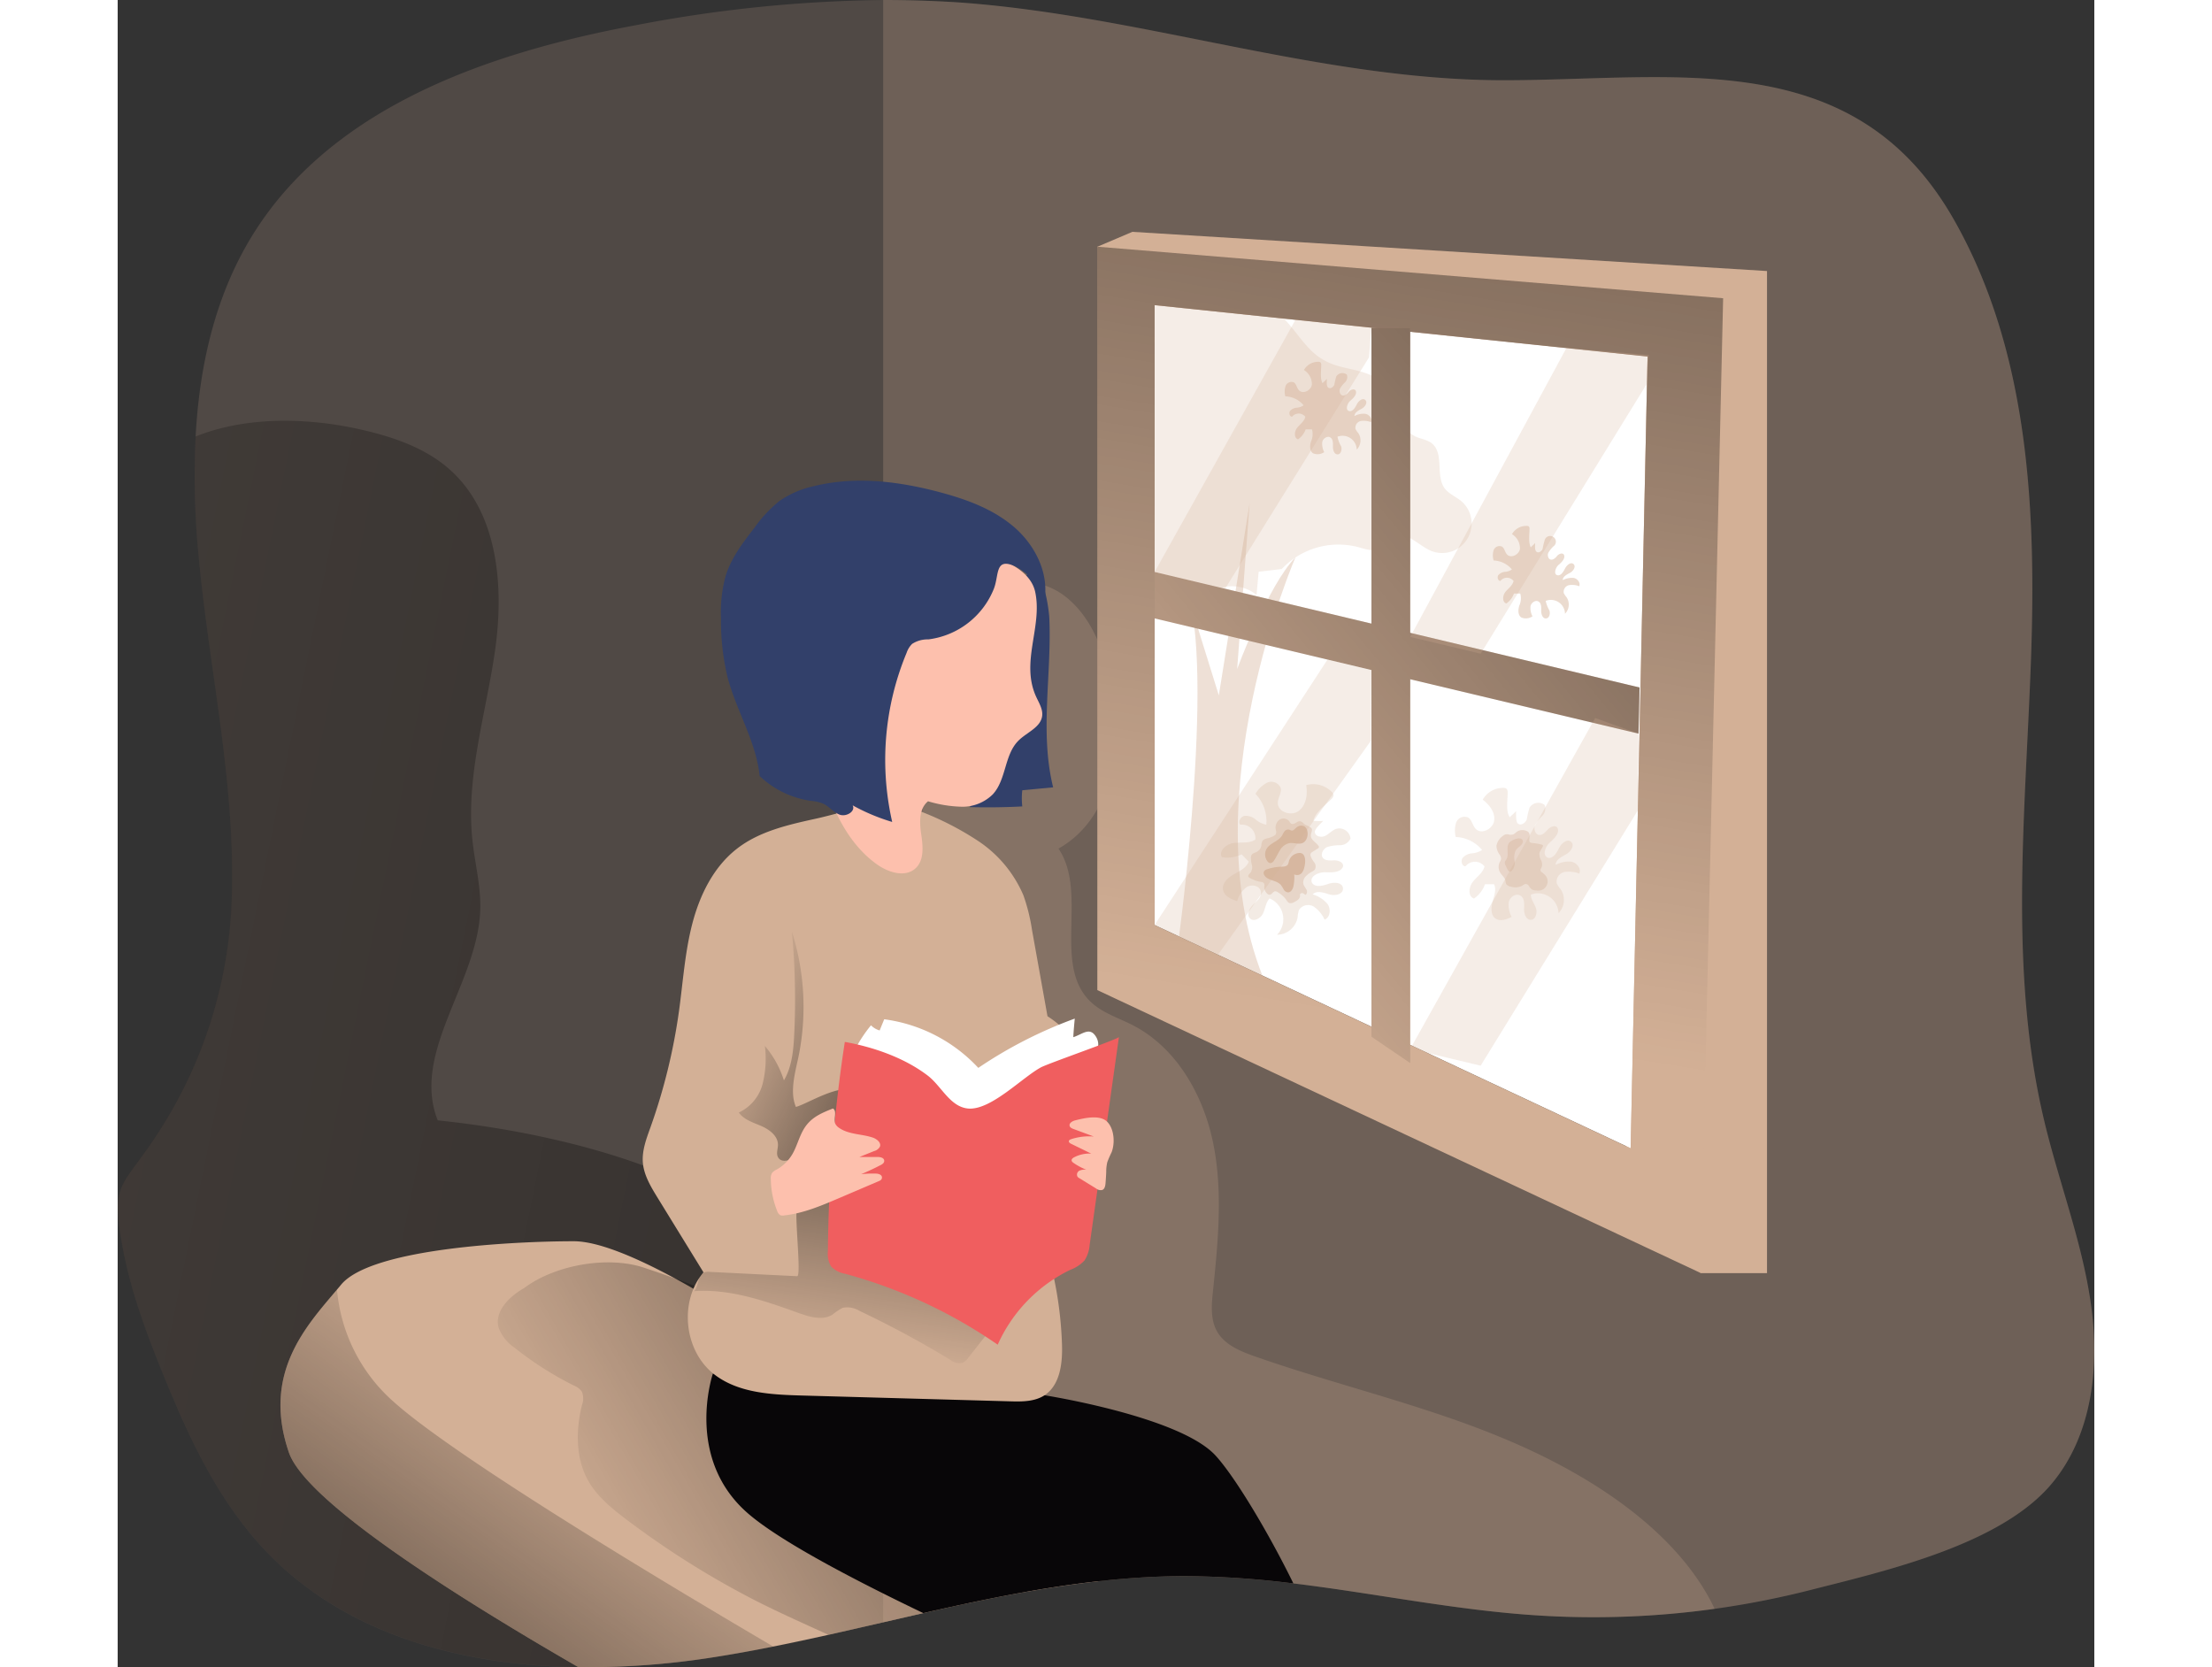 <svg id="Layer_1" data-name="Layer 1" xmlns="http://www.w3.org/2000/svg" xmlns:xlink="http://www.w3.org/1999/xlink" viewBox="0 0 384.27 324.11" width="406" height="306" class="illustration styles_illustrationTablet__1DWOa"><rect x="0" y="0" width="384.27" height="324.11" fill="#333333" stroke="none"/><defs><linearGradient id="linear-gradient" x1="329.63" y1="271.66" x2="-288.24" y2="146.05" gradientUnits="userSpaceOnUse"><stop offset="0.01"></stop><stop offset="0.13" stop-opacity="0.69"></stop><stop offset="0.25" stop-opacity="0.32"></stop><stop offset="1" stop-opacity="0"></stop></linearGradient><linearGradient id="linear-gradient-2" x1="238.07" y1="242.05" x2="100.22" y2="321.02" gradientUnits="userSpaceOnUse"><stop offset="0.01"></stop><stop offset="0.13" stop-opacity="0.69"></stop><stop offset="1" stop-opacity="0"></stop></linearGradient><linearGradient id="linear-gradient-3" x1="181.55" y1="237.03" x2="133.95" y2="214.82" xlink:href="#linear-gradient-2"></linearGradient><linearGradient id="linear-gradient-4" x1="164.59" y1="211.93" x2="154.86" y2="282.13" xlink:href="#linear-gradient-2"></linearGradient><linearGradient id="linear-gradient-5" x1="309.31" y1="-108.99" x2="256.03" y2="214.53" xlink:href="#linear-gradient-2"></linearGradient><linearGradient id="linear-gradient-6" x1="391.41" y1="15.5" x2="191.59" y2="181.7" xlink:href="#linear-gradient-2"></linearGradient><linearGradient id="linear-gradient-7" x1="43.8" y1="380.86" x2="112.31" y2="284.75" xlink:href="#linear-gradient-2"></linearGradient></defs><title>10</title><path d="M391.26,305.07c-9.91,12-32.48,17.09-47,20.79a170.68,170.68,0,0,1-52.94,4.95c-15.95-1-31.72-4.31-47.58-6.23a177.56,177.56,0,0,0-20.87-1.42,149.17,149.17,0,0,0-16.92,1,304.62,304.62,0,0,0-34.16,6.21l-7.8,1.79c-5.14,1.19-10.28,2.38-15.43,3.48-5.79,1.24-11.59,2.38-17.42,3.29a156.51,156.51,0,0,1-26.42,1.94c-22.85-.33-45.34-6.39-60.77-22.6-8.61-9.05-14.24-20.5-19-32.05-3.62-8.73-7.15-17.85-8.86-27.19-2.25-12.3-.25-11.27,6.1-20.78a88.75,88.75,0,0,0,15.2-49.13c.39-21.7-4.57-43.1-6.53-64.71a157.15,157.15,0,0,1-.54-22.77C31.08,87.35,34.34,73.39,42,61.49c15.62-24.25,45.68-34.58,74-39.85A267.61,267.61,0,0,1,164,16.76q7.22,0,14.42.45C214.25,19.7,249.05,32.43,285,32.36c33.21-.07,67.64-6.88,87,26.85C386.78,85,388.2,116.1,387.1,145.76s-4.29,59.83,2.56,88.71c2.35,9.93,5.88,19.59,8,29.54.43,2,.8,4.06,1.1,6.11C400.52,282.27,399.09,295.62,391.26,305.07Z" transform="translate(-15.17 -16.76)" fill="#d3b096" opacity="0.18" style="isolation: isolate;"></path><path d="M154,305.79q-2.72,14.91-5.45,29.83c-5.79,1.24-11.59,2.38-17.42,3.29a156.51,156.51,0,0,1-26.42,1.94c-22.85-.33-45.34-6.39-60.77-22.6-8.61-9.05-14.24-20.5-19-32.05-3.62-8.73-7.15-17.85-8.86-27.19-2.25-12.3-.25-11.27,6.1-20.78a88.75,88.75,0,0,0,15.2-49.13c.39-21.7-4.57-43.1-6.53-64.71a157.15,157.15,0,0,1-.54-22.77c9.7-3.91,21.59-3.74,32.07-1.37,6.24,1.41,12.53,3.52,17.32,7.77,9.36,8.31,10.6,22.51,8.87,34.91s-5.76,24.71-4.44,37.16c.48,4.5,1.66,8.95,1.53,13.47-.41,14.23-13.5,27.77-8.27,41,27.3,2.82,74.13,13.67,78.51,46.63C157,289.38,155.48,297.67,154,305.79Z" transform="translate(-15.17 -16.76)" fill="url(#linear-gradient)"></path><path d="M205.94,324.14c-4.81.53-9.61,1.26-14.39,2.11-6.61,1.18-13.19,2.6-19.77,4.1l-7.8,1.79c-3.55.82-7.1,1.64-10.65,2.43s-7.14,1.57-10.71,2.28c-3.82.76-7.65,1.46-11.49,2.06a156.51,156.51,0,0,1-26.42,1.94c-23.17-13.37-53-32.09-56.27-41.77-5.26-15.38,3.43-24.57,9.37-31.63q.4-.46.78-.93c5.92-7.19,34.26-8.46,45.25-8.46,5,0,12.74,3.47,19.75,7.27h0c8.44,4.58,15.76,9.63,15.76,9.63l16.36,10,48.7,29.76Z" transform="translate(-15.17 -16.76)" fill="#d3b096"></path><path d="M191.55,326.25c-6.61,1.18-13.19,2.6-19.77,4.1l-7.8,1.79c-3.55.82-7.1,1.64-10.65,2.43-5.29-2.43-10.63-4.77-15.8-7.5a171.68,171.68,0,0,1-23.58-15c-2.78-2.11-5.57-4.39-7.29-7.43-2.48-4.37-2.43-9.78-1.25-14.67a3.62,3.62,0,0,0,0-2.67,3.41,3.41,0,0,0-1.57-1.19,65.49,65.49,0,0,1-11.62-7.43,8,8,0,0,1-3-3.83c-.86-3.19,2.12-6.07,5-7.71,6-4.49,16.23-6.29,23.3-3.93,2,.67,4.07,1.38,6.16,2.14h0c7.47,2.73,15.24,6.06,21.57,10.2A54.32,54.32,0,0,1,155.73,285c2.15,2.41,4.19,4.93,6.21,7.44l12.93,16.06c2.37,2.84,4.08,6,6.19,8.95,1.72,2.42,4.73,4.09,7.07,5.94C189.28,324.26,190.46,325.22,191.55,326.25Z" transform="translate(-15.17 -16.76)" fill="url(#linear-gradient-2)"></path><path d="M391.26,305.07c-9.91,12-32.48,17.09-47,20.79a173.21,173.21,0,0,1-18.63,3.66,170.38,170.38,0,0,1-34.31,1.29c-15.95-1-31.72-4.31-47.58-6.23a177.56,177.56,0,0,0-20.87-1.42,145.72,145.72,0,0,0-15.23.8c-12,1.21-23.95,3.69-35.85,6.39l-7.8,1.79V16.76q7.22,0,14.42.45C214.25,19.7,249.05,32.43,285,32.36c33.21-.07,67.64-6.88,87,26.85C386.78,85,388.2,116.1,387.1,145.76s-4.29,59.83,2.56,88.71c2.35,9.93,5.88,19.59,8,29.54.43,2,.8,4.06,1.1,6.11C400.52,282.27,399.09,295.62,391.26,305.07Z" transform="translate(-15.17 -16.76)" fill="#d3b096" opacity="0.23"></path><polygon points="190.45 47.97 197.26 45.07 320.64 52.69 320.64 247.5 307.75 247.5 190.45 47.97" fill="#d3b096"></polygon><path d="M325.62,329.52a170.38,170.38,0,0,1-34.31,1.29c-15.95-1-31.72-4.31-47.58-6.23a177.56,177.56,0,0,0-20.87-1.42,145.72,145.72,0,0,0-15.23.8c-10.16-3.21-19.63-7.84-26.63-15.71-10.47-11.77-13.16-28.4-14.35-44.11a347.51,347.51,0,0,1,13.27-124.31,18.25,18.25,0,0,1,2.93-6.5c3.76-4.58,11.3-4.41,16.1-.94s7.33,9.28,8.85,15c3.28,12.4,1.44,28.05-9.73,34.34,5.83,8.64-1.28,22.62,6.27,29.8,2.28,2.17,5.42,3.11,8.21,4.55,8.52,4.41,13.72,13.63,15.61,23s.93,19.13-.06,28.68c-.28,2.66-.52,5.52.8,7.84,1.49,2.62,4.53,3.85,7.36,4.85,16.86,5.91,34.44,9.8,50.8,17,14.25,6.24,30.24,16.28,37.78,30.49C325.13,328.49,325.39,329,325.62,329.52Z" transform="translate(-15.17 -16.76)" fill="#d3b096" opacity="0.23"></path><polygon points="201.59 59.32 201.59 179.82 294.13 223.22 297.42 69.28 201.59 59.32" fill="#fff"></polygon><path d="M285.39,170.85a1,1,0,0,0-.18-.71.88.88,0,0,0-.67-.22,4.55,4.55,0,0,0-4,2.3c1.32,1,2.46,2.47,2.22,4.09s-2.48,2.76-3.6,1.57c-.61-.66-.71-1.76-1.48-2.21a1.76,1.76,0,0,0-2.31,1,5.15,5.15,0,0,0-.07,2.81,6.94,6.94,0,0,1,5.11,2.51,4,4,0,0,1-1.95.66,2.71,2.71,0,0,0-1.83.9c-.4.57-.14,1.59.56,1.63a2.35,2.35,0,0,1,3.69,0c-.26,1.25-1.46,2-2.26,3s-1,2.85.23,3.26a5.65,5.65,0,0,0,2.13-2.78l1.76,0c.51,1.06,0,2.3-.29,3.42s-.39,2.58.57,3.24,2.15.17,3.15-.31a4.82,4.82,0,0,1-.56-2.9c.24-1,1.41-1.77,2.26-1.24s.74,1.64.71,2.58.38,2.16,1.32,2.13,1.29-1.35,1-2.25-1-1.7-1-2.66a4,4,0,0,1,5.38,3.61,3.7,3.7,0,0,0,.4-4.67,4.53,4.53,0,0,1-.74-1.12,1.9,1.9,0,0,1,1.47-2.2,5.61,5.61,0,0,1,2.91.3c.43-1-.49-2.1-1.53-2.31a5.38,5.38,0,0,0-3.07.61c0-1,1.16-1.56,2.05-2.06s1.72-1.76.95-2.43-1.93.35-2.38,1.3-1.24,2.14-2.23,1.78c-1-.55-.39-2.15.48-2.93s2-1.85,1.46-2.9c-.44-.56-1.36-.16-1.85.36s-1.05,1.19-1.76,1.06-1-1.16-.73-1.87a7.2,7.2,0,0,1,1.4-1.82,2,2,0,0,0,.48-2.12,2,2,0,0,0-2.95.52,16.89,16.89,0,0,0-.53,2.26c-.26.74-1.25,1.34-1.78.77-.39-.41-.28-1.93-.31-2.38-.35.45-.91.85-1.21,1.21C285,174.56,285.39,172.4,285.39,170.85Z" transform="translate(-15.17 -16.76)" fill="#d3b096" opacity="0.23"></path><path d="M289.64,119.61a.76.76,0,0,0-.12-.5A.68.68,0,0,0,289,119a3.18,3.18,0,0,0-2.77,1.6,3.23,3.23,0,0,1,1.55,2.85c-.16,1.13-1.73,1.93-2.51,1.1-.43-.46-.49-1.23-1-1.54a1.22,1.22,0,0,0-1.61.71,3.52,3.52,0,0,0,0,2,4.85,4.85,0,0,1,3.56,1.75,2.8,2.8,0,0,1-1.37.46,1.9,1.9,0,0,0-1.27.63c-.28.4-.1,1.1.39,1.14a1.63,1.63,0,0,1,2.57,0c-.18.87-1,1.42-1.57,2.11s-.68,2,.16,2.27a3.93,3.93,0,0,0,1.48-1.93l1.23,0a3.47,3.47,0,0,1-.2,2.38c-.23.79-.28,1.79.39,2.26a2.24,2.24,0,0,0,2.19-.22,3.36,3.36,0,0,1-.38-2c.16-.68,1-1.23,1.57-.86s.51,1.14.5,1.79.26,1.51.92,1.49.89-.94.67-1.57a6.09,6.09,0,0,1-.71-1.85,2.75,2.75,0,0,1,3.75,2.51,2.57,2.57,0,0,0,.28-3.25,3.32,3.32,0,0,1-.52-.78,1.32,1.32,0,0,1,1-1.53,3.71,3.71,0,0,1,2,.21c.3-.68-.34-1.47-1.06-1.62a3.85,3.85,0,0,0-2.14.43c0-.71.8-1.09,1.43-1.43s1.2-1.23.66-1.7-1.34.24-1.66.9-.87,1.5-1.55,1.25-.27-1.5.33-2,1.38-1.29,1-2c-.31-.39-1-.11-1.29.25s-.73.83-1.23.74-.71-.8-.51-1.3a5.4,5.4,0,0,1,1-1.27,1.11,1.11,0,1,0-1.72-1.11,11.72,11.72,0,0,0-.37,1.58c-.18.51-.87.93-1.24.53s-.19-1.34-.22-1.66c-.24.31-.63.59-.84.85C289.38,122.2,289.64,120.69,289.64,119.61Z" transform="translate(-15.17 -16.76)" fill="#d3b096" opacity="0.46"></path><path d="M249.15,87.73a.75.75,0,0,0-.12-.49.63.63,0,0,0-.48-.15,3.18,3.18,0,0,0-2.77,1.6,3.21,3.21,0,0,1,1.55,2.85c-.16,1.12-1.73,1.92-2.51,1.09-.43-.45-.49-1.22-1-1.54a1.24,1.24,0,0,0-1.61.72,3.61,3.61,0,0,0-.05,2,4.84,4.84,0,0,1,3.56,1.74,2.68,2.68,0,0,1-1.36.47,1.89,1.89,0,0,0-1.27.62c-.28.4-.1,1.11.39,1.14a1.64,1.64,0,0,1,2.57,0c-.18.88-1,1.42-1.57,2.12s-.68,2,.16,2.27a4,4,0,0,0,1.48-1.94l1.23,0a3.5,3.5,0,0,1-.2,2.39c-.23.78-.28,1.79.39,2.25a2.26,2.26,0,0,0,2.19-.21,3.4,3.4,0,0,1-.38-2c.16-.68,1-1.23,1.57-.86s.51,1.15.5,1.8.26,1.5.92,1.49.89-1,.67-1.58a5.9,5.9,0,0,1-.71-1.85,2.76,2.76,0,0,1,3.75,2.51,2.57,2.57,0,0,0,.28-3.25,3.26,3.26,0,0,1-.52-.77,1.33,1.33,0,0,1,1-1.54,3.93,3.93,0,0,1,2,.21c.3-.68-.34-1.47-1.06-1.61a3.68,3.68,0,0,0-2.14.43c0-.71.8-1.09,1.43-1.44s1.2-1.22.66-1.69-1.34.24-1.66.9-.87,1.5-1.55,1.24-.27-1.5.33-2,1.38-1.29,1-2c-.31-.39-1-.11-1.29.25s-.74.83-1.23.74-.71-.81-.51-1.31a5.35,5.35,0,0,1,1-1.26,1.44,1.44,0,0,0,.34-1.48,1.39,1.39,0,0,0-2.06.36,11.72,11.72,0,0,0-.37,1.58c-.18.51-.87.93-1.24.54s-.19-1.35-.22-1.67c-.24.32-.63.6-.84.85C248.89,90.32,249.15,88.81,249.15,87.73Z" transform="translate(-15.17 -16.76)" fill="#d3b096" opacity="0.46"></path><path d="M251.13,172.08a1.13,1.13,0,0,0,.41-.69,1,1,0,0,0-.37-.71,5.09,5.09,0,0,0-4.94-1.29c.29,1.8,0,3.89-1.44,5s-4.13.25-4.08-1.57c0-1,.81-1.95.55-2.91a2,2,0,0,0-2.63-1,5.67,5.67,0,0,0-2.26,2.17,7.73,7.73,0,0,1,2.1,6,4.4,4.4,0,0,1-2.07-1,3,3,0,0,0-2.16-.72c-.76.15-1.34,1.15-.83,1.73a2.63,2.63,0,0,1,2.93,2.89c-1.19.79-2.75.48-4.17.65s-3,1.49-2.36,2.76a6.33,6.33,0,0,0,3.86-.54l1.38,1.4c-.43,1.23-1.77,1.85-2.91,2.49s-2.32,1.73-2.08,3,1.58,1.81,2.74,2.21a5.28,5.28,0,0,1,1.83-2.73c1-.6,2.5-.31,2.76.78s-.7,1.88-1.45,2.6-1.38,2-.62,2.72,2.08-.07,2.52-1,.54-2.14,1.27-2.9a4.38,4.38,0,0,1,1.45,7.06,4.12,4.12,0,0,0,4-3.39,5.11,5.11,0,0,1,.28-1.46,2.12,2.12,0,0,1,2.89-.6,6.15,6.15,0,0,1,2.07,2.51c1.1-.43,1.26-2,.6-3a6,6,0,0,0-2.92-1.91c.79-.82,2.14-.34,3.24,0s2.74,0,2.65-1.19-1.8-1.23-2.9-.83-2.66.73-3.16-.33c-.4-1.24,1.37-2,2.67-1.95s3,.08,3.42-1.16c.09-.79-1-1.19-1.75-1.16s-1.76.12-2.22-.53.1-1.72.88-2.06a8.55,8.55,0,0,1,2.53-.35,2.25,2.25,0,0,0,2-1.3,2.2,2.2,0,0,0-2.74-1.89c-.83.26-1.41,1-2.19,1.38s-2,.08-2-.79c0-.63,1.29-1.74,1.62-2.13-.63.09-1.38,0-1.91,0C247.93,174.74,249.91,173.31,251.13,172.08Z" transform="translate(-15.17 -16.76)" fill="#d3b096" opacity="0.25"></path><path d="M244.14,125.1S224,171.45,237.7,206.4l-16.2-7.6s7.6-56,.69-69.51l7.05,22.65,6-37.46-2.44,32.35S238.74,130.65,244.14,125.1Z" transform="translate(-15.17 -16.76)" fill="#d3b096" opacity="0.39"></path><path d="M267.22,101.49c1.09.6,2.45.68,3.43,1.46,2.47,2,.63,6.33,2.55,8.83.81,1,2.12,1.54,3.14,2.37a5.73,5.73,0,0,1-6,9.63c-2.41-1.11-4.78-3.92-7.08-2.61-.92.53-1.42,1.61-2.33,2.15-1.39.85-3.15.19-4.72-.23a15.13,15.13,0,0,0-14.74,4.29l-4.49.52-.41,4.5a7.65,7.65,0,0,0-8.61-.64l-5.74-2.47a6.27,6.27,0,0,1-3.71,7,6.61,6.61,0,0,1-7.65-2.44,350.55,350.55,0,0,1,.61-58.32c7.61-.95,17.94-2.37,25.38.08,5.11,1.69,6.42,5.07,9.79,8.72,4.53,4.92,8.82,3.23,13.68,6.15C264.39,93,263.09,99.23,267.22,101.49Z" transform="translate(-15.17 -16.76)" fill="#d3b096" opacity="0.23"></path><path d="M243.73,324.58a177.56,177.56,0,0,0-20.87-1.42c-17.27,0-34.19,3.35-51.08,7.19-2.56-1.23-5.18-2.51-7.8-3.82-10.53-5.27-20.93-11-26.09-15.4-12.69-10.78-7-27.36-7-27.36L164,285.94,195.34,288s26.28,4.11,33.26,11.72C232.46,303.93,239.05,315,243.73,324.58Z" transform="translate(-15.17 -16.76)" fill="#080608"></path><path d="M195.93,214.32l-3-16.72a36.3,36.3,0,0,0-1.67-6.76,23.93,23.93,0,0,0-8.82-10.6,58.1,58.1,0,0,0-12.5-6.22c-5.78-2.25-13,.57-19.07,1.9-5.38,1.18-11,2.46-15.31,5.83-4.55,3.53-7.23,9-8.68,14.58s-1.81,11.36-2.6,17.07a113.76,113.76,0,0,1-5.52,22.48c-.81,2.24-1.69,4.56-1.49,6.93s1.51,4.59,2.78,6.66l9,14.63c-4.73,5.61-3.82,15.06,1.88,19.67,4.68,3.78,11.16,4.11,17.16,4.28l40.52,1.13c2.33.07,4.82.09,6.77-1.19,3-2,3.49-6.21,3.37-9.84a74.15,74.15,0,0,0-2.49-16.81c-.36-1.37-.77-2.85-.24-4.17a7.38,7.38,0,0,1,2.41-2.63,24.68,24.68,0,0,0,8.78-20.19C206.71,226.74,202.36,218.41,195.93,214.32Z" transform="translate(-15.17 -16.76)" fill="#d3b096"></path><path d="M147.65,221.55a48.51,48.51,0,0,0-1.41-23.68,141.49,141.49,0,0,1,.45,20c-.15,3.07-.44,6.27-2,8.92a19.28,19.28,0,0,0-3.7-6.69,20.21,20.21,0,0,1-.45,7.4,8.5,8.5,0,0,1-4.62,5.54c1,1.41,2.79,1.93,4.37,2.62s3.24,1.92,3.24,3.65c0,.81-.38,1.67,0,2.39.67,1.3,2.63.59,3.81-.27,2.48-1.8,14.09-7.91,12-11.59s-9.76,1.43-12.32,2.11C145.68,228.81,147.05,224.71,147.65,221.55Z" transform="translate(-15.17 -16.76)" fill="url(#linear-gradient-3)"></path><path d="M147.26,264.86l-17-.84a2.66,2.66,0,0,0-1.19.13c-1.27.58-.88,2.61-1.84,3.61,7-.48,13.75,1.89,20.31,4.25,2.14.77,4.65,1.52,6.59.32a11,11,0,0,1,2-1.33,4.51,4.51,0,0,1,3.25.6A192.72,192.72,0,0,1,177,281.1a2.88,2.88,0,0,0,2.4.61,2.85,2.85,0,0,0,1.13-1l4.78-6.08a1.58,1.58,0,0,0,.34-.62c.08-.48-.3-.9-.64-1.23a106.2,106.2,0,0,1-12.88-15c-3.12-4.42-6.49-9.49-11.81-10.52-3.43-.66-11.17,1.15-13.07,4.52C146.69,252.69,148.13,264.9,147.26,264.86Z" transform="translate(-15.17 -16.76)" fill="url(#linear-gradient-4)"></path><path d="M196.29,137c.47,11-1.9,22.16.74,32.82l-6,.57a13.74,13.74,0,0,0,0,3.14q-5.17.27-10.35.13c1.42,0,3.86-12.88,4.15-14.35,1-5,1.64-10.07,2.53-15.1.79-4.44,1.32-10.68,3.72-14.59C194.66,123.85,196.2,134.79,196.29,137Z" transform="translate(-15.17 -16.76)" fill="#32406a"></path><path d="M193.74,152.24c.54,1.18,1.3,2.37,1.16,3.66-.26,2.28-3,3.22-4.61,4.84-2.77,2.74-2.34,7.58-5,10.45a8.38,8.38,0,0,1-6,2.4,24.65,24.65,0,0,1-6.58-1.06c-1.8,1.46-1.66,4.19-1.32,6.48s.59,5-1.12,6.56c-1.95,1.79-5.13.85-7.31-.65-3.94-2.72-6.7-6.86-8.6-11.25A99.5,99.5,0,0,1,150.1,160c-2.09-7.76-4.57-16.13-1.61-23.6,2.25-5.69,7.49-9.89,13.29-11.85s12.13-1.9,18.18-.89c4.51.75,12.44,2.88,13.58,8.17C195,138.61,190.62,145.48,193.74,152.24Z" transform="translate(-15.17 -16.76)" fill="#fdc0ad"></path><path d="M172.78,141.06a5.55,5.55,0,0,0-3.16.87,4.39,4.39,0,0,0-1.07,1.72,54.23,54.23,0,0,0-2.81,32.9,38.42,38.42,0,0,1-7.69-3.23c.62,1.18-1.25,2.28-2.5,1.82s-2.1-1.66-3.32-2.19a8.81,8.81,0,0,0-2.34-.51,18.2,18.2,0,0,1-9.92-4.82c-.68-6.72-4.53-12.68-6.24-19.22A46.81,46.81,0,0,1,132.46,137a26.53,26.53,0,0,1,.93-8.38c1.1-3.46,3.36-6.42,5.59-9.29a25.61,25.61,0,0,1,4.87-5.2,18.73,18.73,0,0,1,6.71-2.87c8.12-2,16.71-.91,24.78,1.28,5.1,1.38,10.21,3.29,14.19,6.76s6.67,8.81,5.83,14a11.85,11.85,0,0,0-5.86-6.51c-3.82-1.64-2.95,1.77-4,4.44A15.85,15.85,0,0,1,172.78,141.06Z" transform="translate(-15.17 -16.76)" fill="#32406a"></path><path d="M205.62,64.72V209.24l117.3,55,4.36-189.5ZM309.3,240l-92.54-43.4V76.08l95.83,10Z" transform="translate(-15.17 -16.76)" fill="#d3b096"></path><path d="M205.62,64.72V209.24l117.3,55,4.36-189.5ZM309.3,240l-92.54-43.4V76.08l95.83,10Z" transform="translate(-15.17 -16.76)" fill="url(#linear-gradient-5)"></path><path d="M201.23,214.78a85.93,85.93,0,0,0-18.75,9.58,30.42,30.42,0,0,0-18.29-9.45l-.89,2.17a3.78,3.78,0,0,1-1.68-1,26.58,26.58,0,0,0-3,4.51A36.25,36.25,0,0,1,166.45,235a11.61,11.61,0,0,0,1.26,3.42,3.27,3.27,0,0,0,3.07,1.61,4.54,4.54,0,0,0,1.58-.69q10.71-6.33,21.82-12c3-1.53,8.46-3,10.72-5.46a2.82,2.82,0,0,0,.55-3.42c-1.23-2.22-2.66-.66-4.5-.07C201,217.25,201.12,216,201.23,214.78Z" transform="translate(-15.17 -16.76)" fill="#fff"></path><path d="M156.53,219.31A283.87,283.87,0,0,0,153.24,260a4.74,4.74,0,0,0,.65,3,5,5,0,0,0,2.71,1.39,96.31,96.31,0,0,1,29.65,13.78,29.58,29.58,0,0,1,14.11-14.55,7.11,7.11,0,0,0,2.77-1.83,6.42,6.42,0,0,0,1-3.05q2.85-20.19,5.69-40.39c0,.37-13.73,5.13-15.19,5.92-3.66,2-9.61,8.25-14,8-3.65-.24-5.3-4.42-8.07-6.48C168,222.34,162,220.29,156.53,219.31Z" transform="translate(-15.17 -16.76)" fill="#f05e5f"></path><path d="M154.22,232.25c.87.54.07,2,.44,2.93a2,2,0,0,0,.73.82c1.87,1.33,4.38,1.18,6.55,1.9.8.26,1.7,1,1.42,1.76a1.77,1.77,0,0,1-1.13.87l-2.86,1.15,3.51,0c.53,0,1.21.13,1.3.64s-.4.81-.82,1c-1.19.62-2.42,1.19-3.66,1.71a19.22,19.22,0,0,1,2.84-.12c.52,0,1.21.21,1.21.74s-.44.65-.81.81l-7.42,3.17c-3.46,1.48-7,3-10.71,3.4A1.46,1.46,0,0,1,144,253a1.52,1.52,0,0,1-.63-.85,17.18,17.18,0,0,1-1.23-6.21,2,2,0,0,1,.23-1.14,2.42,2.42,0,0,1,.9-.67,8.17,8.17,0,0,0,3.17-3.19c1-1.83,1.38-3.91,2.73-5.57S152.37,233,154.22,232.25Z" transform="translate(-15.17 -16.76)" fill="#fdc0ad"></path><path d="M201.32,234.56c-.56.14-1.25.55-1.08,1.1.1.32.46.48.77.59l3.92,1.45a11.37,11.37,0,0,0-4.37.51c-.22.07-.47.19-.48.41s.22.39.43.49l3.93,1.92a6.32,6.32,0,0,0-3.36.73c-.22.12-.46.3-.46.55s.2.4.39.53a11.57,11.57,0,0,0,2.48,1.32,2.56,2.56,0,0,0-1.35.18.86.86,0,0,0-.38,1.16,1,1,0,0,0,.38.31l3.25,2a1.37,1.37,0,0,0,1.2.28c.46-.18.57-.77.62-1.26.06-.76.11-1.52.14-2.28a7.83,7.83,0,0,1,.21-1.87,19.62,19.62,0,0,1,.82-1.89c.7-1.72.56-4.61-.89-6S203,234.14,201.32,234.56Z" transform="translate(-15.17 -16.76)" fill="#fdc0ad"></path><polygon points="243.74 63.7 243.74 201.54 251.28 206.67 251.28 63.7 243.74 63.7" fill="#d3b096"></polygon><polygon points="295.66 142.62 201.59 120.22 201.59 111.19 295.87 133.65 295.66 142.62" fill="#d3b096"></polygon><polygon points="295.87 133.65 295.66 142.62 251.28 132.05 251.28 206.67 243.74 201.54 243.74 130.26 201.59 120.22 201.59 111.19 243.74 121.23 243.74 63.7 251.28 63.7 251.28 123.02 295.87 133.65" fill="url(#linear-gradient-6)"></polygon><path d="M142.62,336.85c-3.82.76-7.65,1.46-11.49,2.06a156.51,156.51,0,0,1-26.42,1.94c-23.17-13.37-53-32.09-56.27-41.77-5.26-15.38,3.43-24.57,9.37-31.63A32.76,32.76,0,0,0,68.74,289.2C81.26,300.49,125.45,326.78,142.62,336.85Z" transform="translate(-15.17 -16.76)" fill="url(#linear-gradient-7)"></path><polygon points="228.97 62.17 201.59 111.19 215.28 114.45 243.25 69.5 243.74 63.7 228.97 62.17" fill="#d3b096" opacity="0.23"></polygon><polygon points="281.65 67.64 251.28 123.82 264.97 127.08 297.17 74.79 297.66 69 281.65 67.64" fill="#d3b096" opacity="0.23"></polygon><polygon points="287.23 139.59 251.28 203.91 264.97 207.17 295.53 157.54 295.66 142.62 287.23 139.59" fill="#d3b096" opacity="0.23"></polygon><polygon points="235.19 128.23 201.59 179.82 213.85 185.69 243.62 144.03 243.74 130.26 235.19 128.23" fill="#d3b096" opacity="0.23"></polygon><path d="M243.39,176.92c-.23-.09-.34-.34-.48-.53a1.45,1.45,0,0,0-1.94-.23,1.9,1.9,0,0,0-.65,1.93,1.22,1.22,0,0,1,0,.84.9.9,0,0,1-.34.3,5.09,5.09,0,0,1-1.24.49,1.7,1.7,0,0,0-1,.47,2.56,2.56,0,0,0-.24,1,1.7,1.7,0,0,1-.93,1.2c-.3.15-.67.21-.89.47a1,1,0,0,0-.2.59,5.86,5.86,0,0,0,.19,1.49,1.78,1.78,0,0,1-.25,1.43c-.22.26-.58.55-.42.85a.59.59,0,0,0,.24.2,6.33,6.33,0,0,0,2.1.77c.28,0,.61.12.73.38a1.17,1.17,0,0,1,0,.56,1.73,1.73,0,0,0,.64,1.42.67.67,0,0,0,.33.15c.46.06.72-.65,1.18-.67a.88.88,0,0,1,.51.2,5.52,5.52,0,0,1,1.5,1.3c.22.31.4.68.76.79a1.31,1.31,0,0,0,.91-.19c.51-.26,1.1-.61,1.13-1.18a1,1,0,0,1,0-.35.44.44,0,0,1,.52-.2,1.15,1.15,0,0,1,.49.33c.38-.14.42-.67.26-1a10.62,10.62,0,0,1-.6-1,1.68,1.68,0,0,1,.38-1.54,4.59,4.59,0,0,1,1.32-1,1.46,1.46,0,0,0,.53-.42,1.3,1.3,0,0,0-.15-1.38,3.94,3.94,0,0,1-.71-1.28.69.69,0,0,1,.06-.47.94.94,0,0,1,.3-.26l1.1-.7a.33.33,0,0,0,.15-.16.3.3,0,0,0,0-.22c-.44-.77-1.57-1.2-1.55-2.09,0-.53.44-1.15.06-1.52a5.67,5.67,0,0,0-1.15-.59c-.25-.15-.48-.48-.74-.59C244.59,176.1,244.13,177.11,243.39,176.92Z" transform="translate(-15.17 -16.76)" fill="#d3b096" opacity="0.36"></path><path d="M243,178.08a.85.85,0,0,0-1,.31c-.23.28-.35.63-.56.93-.69,1-2.16,1.32-2.85,2.35a2.2,2.2,0,0,0,.1,2.53.89.89,0,0,0,.56.36A1,1,0,0,0,240,184c.43-.63.73-1.34,1.15-2a2.84,2.84,0,0,1,1.79-1.33c.91-.15,1.91.36,2.71-.09,1-.54,1.19-2.56.2-3.18a1.35,1.35,0,0,0-1.44.17C243.76,178.05,243.73,178.45,243,178.08Z" transform="translate(-15.17 -16.76)" fill="#d3b096" opacity="0.79"></path><path d="M244.12,182.76a2.17,2.17,0,0,0-1.26,1.43,2,2,0,0,1-.2.63c-.26.41-.84.42-1.33.43a9.25,9.25,0,0,0-2.66.48,1,1,0,0,0-.67.47.79.79,0,0,0,.09.7c.65,1.1,2.4.94,3.22,1.91a8.69,8.69,0,0,1,.55.88,1.09,1.09,0,0,0,.84.55c.5,0,.84-.51,1-1a8,8,0,0,0,.2-2.5,1.23,1.23,0,0,0,1.41-.21,2.26,2.26,0,0,0,.47-.86C246.22,184.3,246.27,181.89,244.12,182.76Z" transform="translate(-15.17 -16.76)" fill="#d3b096" opacity="0.79"></path><path d="M283.22,181.15a2.85,2.85,0,0,0,.55,1.67,1.53,1.53,0,0,1,.34.94,2,2,0,0,1-.26.6,2.16,2.16,0,0,0,.1,2.06c.32.51.87.91,1,1.5a2.74,2.74,0,0,0,.16.7,1.31,1.31,0,0,0,.91.51,3,3,0,0,0,2.2-.18,1.48,1.48,0,0,1,.68-.35.83.83,0,0,1,.64.42,2.52,2.52,0,0,0,.5.62,1.63,1.63,0,0,0,.76.21,3.36,3.36,0,0,0,1,0,1.8,1.8,0,0,0,1-2.82,4.56,4.56,0,0,0-.79-.73.52.52,0,0,1-.21-.23c-.12-.26.11-.53.22-.79a1.8,1.8,0,0,0-.15-1.32,2.46,2.46,0,0,1-.31-1.31c.08-.5.49-.88.68-1.35a.28.28,0,0,0,0-.2.29.29,0,0,0-.22-.14,12.18,12.18,0,0,0-1.9-.33.61.61,0,0,1-.43-.17.45.45,0,0,1-.08-.23c-.08-.73.37-1.52-.51-1.92a2.05,2.05,0,0,0-1.68,0c-.37.19-.64.55-1,.68a1.63,1.63,0,0,1-.82,0,1.18,1.18,0,0,0-1.12.26A3,3,0,0,0,283.22,181.15Z" transform="translate(-15.17 -16.76)" fill="#d3b096" opacity="0.36"></path><path d="M285.63,180.66c-.6.91.09,2.24-.48,3.16a1.84,1.84,0,0,0-.31.52,1.14,1.14,0,0,0,.17.71l.32.66c.12.25.32.54.59.49a.46.46,0,0,0,.22-.11,2.24,2.24,0,0,0,.59-2A3.29,3.29,0,0,1,287,182c.4-.57,1.22-.87,1.34-1.56a.58.58,0,0,0-.06-.39C287.8,179.29,286,180.13,285.63,180.66Z" transform="translate(-15.17 -16.76)" fill="#d3b096" opacity="0.36"></path></svg>